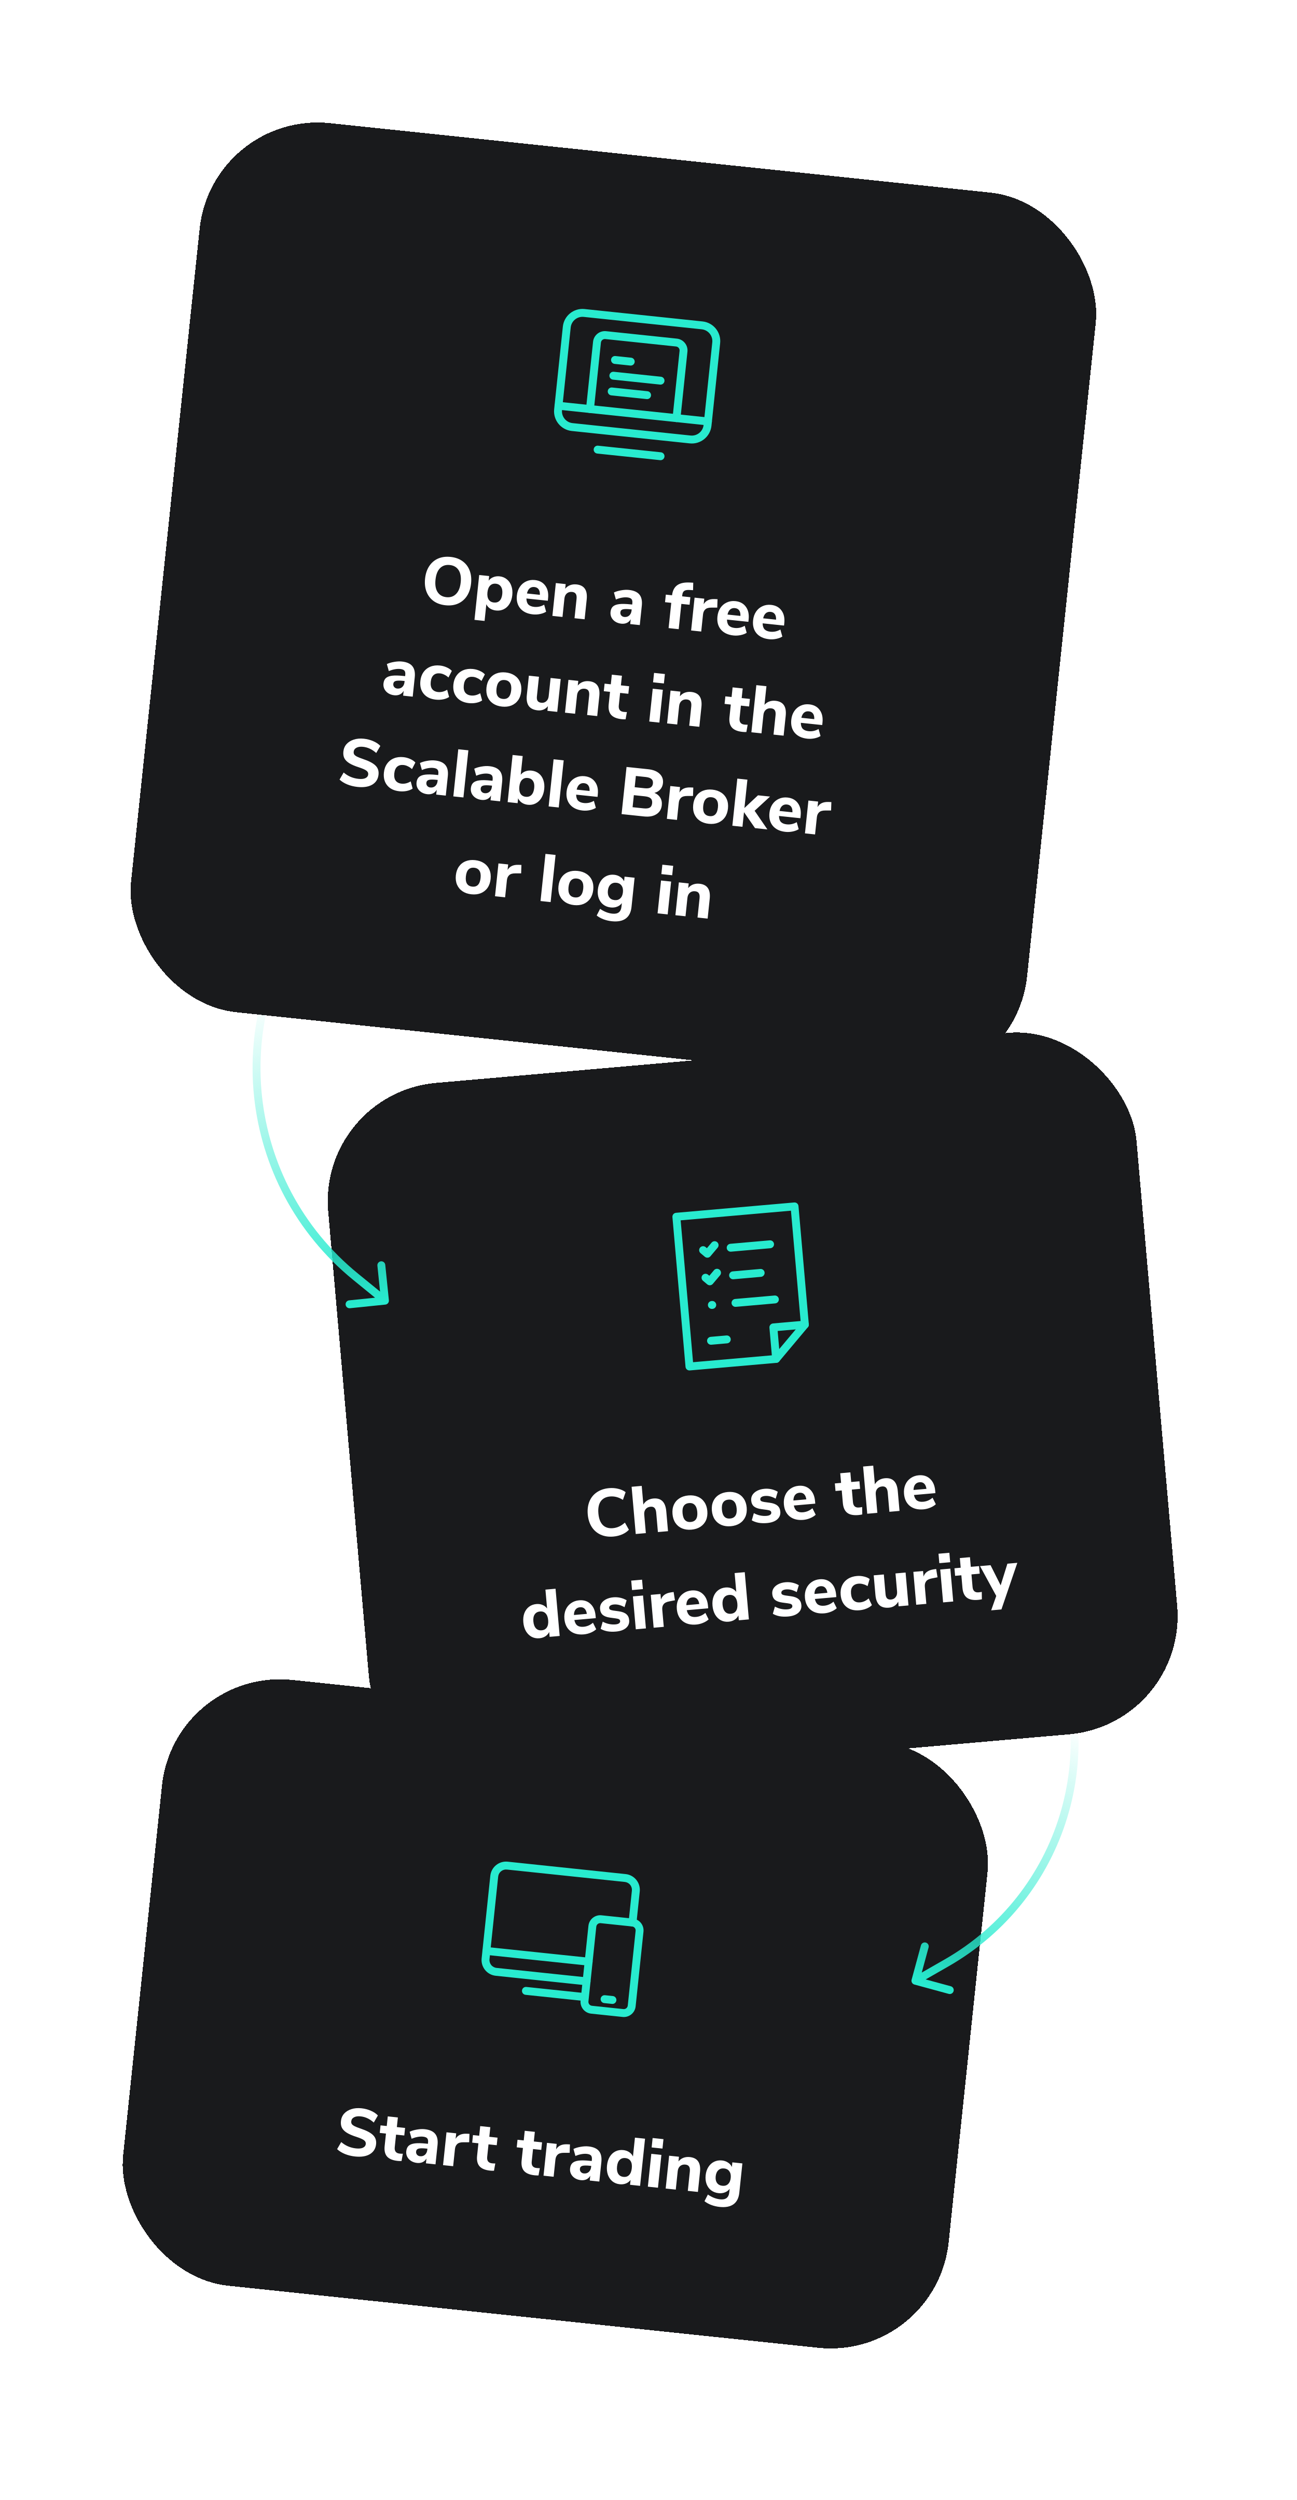 <svg width="328" height="632" viewBox="0 0 328 632" fill="none" xmlns="http://www.w3.org/2000/svg">
<g filter="url(#filter0_d_101_7472)">
<rect x="44.097" y="421.546" width="209.926" height="154" rx="30" transform="rotate(6 44.097 421.546)" fill="#191A1C" shape-rendering="crispEdges"/>
<g clip-path="url(#clip0_101_7472)">
<path fill-rule="evenodd" clip-rule="evenodd" d="M132.009 503.183C132.067 502.633 132.559 502.235 133.108 502.293L147.031 503.756C147.58 503.814 147.979 504.306 147.921 504.855C147.863 505.404 147.371 505.803 146.822 505.745L132.899 504.282C132.35 504.224 131.951 503.732 132.009 503.183Z" fill="#28EBCF"/>
<path fill-rule="evenodd" clip-rule="evenodd" d="M122.01 493.082C122.068 492.533 122.56 492.134 123.109 492.192L148.966 494.91C149.516 494.968 149.914 495.46 149.856 496.009C149.799 496.558 149.307 496.957 148.757 496.899L122.9 494.181C122.351 494.123 121.952 493.631 122.01 493.082Z" fill="#28EBCF"/>
<path fill-rule="evenodd" clip-rule="evenodd" d="M125.457 471.496C126.281 470.828 127.337 470.515 128.392 470.626L158.228 473.762C159.283 473.873 160.251 474.399 160.918 475.223C161.586 476.047 161.899 477.103 161.788 478.158L160.952 486.115C160.894 486.664 160.402 487.062 159.852 487.005C159.303 486.947 158.905 486.455 158.962 485.906L159.799 477.949C159.854 477.422 159.698 476.894 159.364 476.482C159.03 476.069 158.546 475.807 158.019 475.751L128.183 472.615C127.656 472.56 127.128 472.716 126.715 473.05C126.303 473.384 126.04 473.868 125.985 474.395L123.79 495.28C123.734 495.808 123.891 496.336 124.225 496.748C124.558 497.16 125.042 497.423 125.57 497.478L148.444 499.883C148.993 499.94 149.392 500.432 149.334 500.982C149.276 501.531 148.784 501.929 148.235 501.872L125.361 499.468C124.306 499.357 123.338 498.831 122.67 498.007C122.003 497.182 121.69 496.126 121.801 495.071L123.996 474.186C124.107 473.131 124.632 472.163 125.457 471.496Z" fill="#28EBCF"/>
<path fill-rule="evenodd" clip-rule="evenodd" d="M151.896 486.168C151.347 486.111 150.855 486.509 150.797 487.058L148.811 505.954C148.753 506.504 149.152 506.996 149.701 507.053L157.657 507.89C158.207 507.947 158.699 507.549 158.756 507L160.742 488.104C160.8 487.554 160.402 487.062 159.852 487.005L151.896 486.168ZM148.808 486.849C148.981 485.202 150.458 484.006 152.105 484.179L160.062 485.016C161.709 485.189 162.905 486.665 162.731 488.313L160.745 507.209C160.572 508.856 159.096 510.052 157.448 509.879L149.492 509.042C147.844 508.869 146.649 507.393 146.822 505.745L148.808 486.849Z" fill="#28EBCF"/>
<path fill-rule="evenodd" clip-rule="evenodd" d="M151.899 505.273C151.957 504.724 152.449 504.326 152.998 504.383L154.987 504.592C155.537 504.65 155.935 505.142 155.877 505.691C155.82 506.241 155.328 506.639 154.778 506.581L152.789 506.372C152.24 506.315 151.842 505.823 151.899 505.273Z" fill="#28EBCF"/>
</g>
<path d="M89.792 545.153C88.89 545.058 88.035 544.848 87.225 544.524C86.417 544.188 85.76 543.777 85.252 543.291L86.295 541.503C87.361 542.424 88.609 542.96 90.04 543.111C90.784 543.189 91.366 543.13 91.785 542.935C92.217 542.73 92.456 542.413 92.501 541.985C92.541 541.601 92.386 541.283 92.037 541.03C91.699 540.778 91.073 540.501 90.158 540.2C89.133 539.876 88.32 539.528 87.721 539.157C87.133 538.788 86.716 538.368 86.469 537.898C86.234 537.417 86.152 536.85 86.22 536.196C86.296 535.475 86.561 534.853 87.015 534.331C87.48 533.81 88.089 533.43 88.844 533.19C89.6 532.939 90.451 532.863 91.398 532.963C92.243 533.052 93.041 533.261 93.793 533.591C94.556 533.922 95.147 534.32 95.565 534.785L94.522 536.573C93.513 535.658 92.406 535.137 91.2 535.01C90.512 534.938 89.957 535.016 89.534 535.245C89.112 535.463 88.877 535.803 88.828 536.265C88.8 536.536 88.85 536.769 88.977 536.965C89.117 537.15 89.355 537.329 89.69 537.501C90.036 537.674 90.529 537.869 91.167 538.084C92.665 538.583 93.718 539.132 94.327 539.732C94.948 540.333 95.209 541.101 95.111 542.037C94.992 543.164 94.465 544.009 93.528 544.571C92.593 545.122 91.347 545.316 89.792 545.153ZM101.058 544.422C101.317 544.45 101.59 544.461 101.875 544.457L101.544 546.302C101.213 546.313 100.883 546.301 100.556 546.267C99.294 546.134 98.399 545.761 97.871 545.147C97.354 544.534 97.155 543.665 97.273 542.537L97.607 539.359L96.035 539.194L96.236 537.283L97.808 537.448L98.064 535.014L100.617 535.282L100.361 537.717L102.441 537.935L102.24 539.846L100.16 539.627L99.828 542.789C99.724 543.781 100.134 544.325 101.058 544.422ZM107.394 538.251C108.634 538.381 109.516 538.77 110.041 539.418C110.576 540.067 110.78 541.006 110.651 542.234L110.135 547.137L107.718 546.883L107.847 545.649C107.633 546.059 107.316 546.368 106.895 546.574C106.476 546.77 106.001 546.839 105.472 546.784C104.908 546.724 104.407 546.558 103.969 546.284C103.541 546.011 103.214 545.657 102.986 545.223C102.769 544.79 102.687 544.326 102.739 543.83C102.803 543.221 103.006 542.758 103.347 542.441C103.699 542.125 104.227 541.924 104.932 541.838C105.636 541.753 106.585 541.773 107.78 541.898L108.219 541.944L108.251 541.64C108.304 541.144 108.233 540.783 108.04 540.558C107.848 540.333 107.486 540.192 106.957 540.136C106.551 540.094 106.092 540.12 105.581 540.214C105.07 540.308 104.575 540.462 104.097 540.673L103.6 538.895C104.104 538.651 104.71 538.47 105.418 538.351C106.138 538.221 106.797 538.188 107.394 538.251ZM106.214 545.084C106.71 545.136 107.128 545.015 107.466 544.72C107.806 544.414 108.004 543.996 108.06 543.466L108.09 543.179L107.802 543.148C106.889 543.052 106.239 543.058 105.852 543.166C105.476 543.274 105.268 543.52 105.227 543.903C105.195 544.208 105.27 544.472 105.452 544.696C105.645 544.922 105.899 545.051 106.214 545.084ZM118.652 541.554L117.199 541.555C116.481 541.548 115.959 541.698 115.63 542.005C115.303 542.301 115.11 542.726 115.052 543.278L114.597 547.606L112.044 547.338L112.916 539.036L115.368 539.294L115.22 540.697C115.738 539.783 116.656 539.35 117.972 539.397L118.722 539.424L118.652 541.554ZM124.437 546.88C124.696 546.907 124.969 546.918 125.254 546.914L124.923 548.76C124.592 548.77 124.262 548.759 123.935 548.724C122.673 548.592 121.778 548.218 121.25 547.604C120.733 546.992 120.534 546.122 120.652 544.995L120.986 541.816L119.414 541.651L119.615 539.74L121.187 539.906L121.443 537.471L123.996 537.739L123.74 540.174L125.82 540.393L125.619 542.303L123.539 542.084L123.207 545.246C123.103 546.238 123.513 546.782 124.437 546.88ZM135.697 548.063C135.957 548.09 136.229 548.102 136.514 548.098L136.183 549.943C135.852 549.954 135.523 549.942 135.196 549.908C133.933 549.775 133.038 549.402 132.51 548.788C131.993 548.175 131.794 547.305 131.913 546.178L132.247 543L130.674 542.834L130.875 540.924L132.447 541.089L132.703 538.655L135.256 538.923L135 541.358L137.08 541.576L136.879 543.487L134.8 543.268L134.467 546.43C134.363 547.421 134.773 547.966 135.697 548.063ZM144.062 544.224L142.608 544.225C141.891 544.218 141.368 544.369 141.04 544.676C140.712 544.972 140.52 545.396 140.462 545.949L140.007 550.277L137.454 550.008L138.326 541.707L140.778 541.965L140.63 543.368C141.148 542.454 142.065 542.02 143.382 542.068L144.132 542.095L144.062 544.224ZM148.819 542.605C150.059 542.735 150.941 543.124 151.466 543.772C152.001 544.421 152.205 545.359 152.076 546.588L151.56 551.491L149.143 551.237L149.272 550.003C149.058 550.413 148.741 550.722 148.32 550.928C147.901 551.124 147.426 551.193 146.897 551.138C146.333 551.078 145.832 550.912 145.394 550.638C144.967 550.365 144.639 550.011 144.411 549.577C144.195 549.144 144.112 548.68 144.165 548.184C144.228 547.575 144.431 547.112 144.772 546.795C145.124 546.478 145.653 546.278 146.357 546.192C147.061 546.107 148.01 546.127 149.205 546.252L149.645 546.298L149.677 545.994C149.729 545.498 149.658 545.137 149.466 544.912C149.273 544.687 148.911 544.546 148.382 544.49C147.976 544.448 147.517 544.474 147.006 544.568C146.495 544.662 146 544.816 145.522 545.027L145.025 543.249C145.529 543.005 146.135 542.824 146.843 542.705C147.563 542.575 148.222 542.542 148.819 542.605ZM147.639 549.438C148.135 549.49 148.553 549.369 148.891 549.074C149.231 548.768 149.429 548.35 149.485 547.82L149.515 547.533L149.227 547.502C148.315 547.406 147.664 547.412 147.277 547.52C146.901 547.628 146.693 547.874 146.652 548.257C146.62 548.562 146.695 548.826 146.877 549.05C147.07 549.275 147.324 549.405 147.639 549.438ZM163.125 540.655L161.872 552.575L159.336 552.308L159.465 551.074C159.173 551.476 158.782 551.777 158.294 551.977C157.818 552.166 157.293 552.23 156.718 552.17C156.008 552.095 155.39 551.848 154.864 551.428C154.351 550.998 153.971 550.44 153.724 549.753C153.49 549.056 153.418 548.279 153.508 547.422C153.598 546.566 153.829 545.832 154.2 545.222C154.585 544.601 155.071 544.145 155.66 543.854C156.249 543.562 156.905 543.455 157.626 543.53C158.189 543.59 158.684 543.761 159.11 544.045C159.547 544.331 159.868 544.7 160.071 545.155L160.572 540.387L163.125 540.655ZM157.666 550.304C158.264 550.367 158.741 550.212 159.1 549.839C159.47 549.456 159.696 548.882 159.776 548.115C159.857 547.349 159.755 546.746 159.471 546.305C159.198 545.867 158.763 545.616 158.165 545.553C157.568 545.49 157.085 545.644 156.715 546.016C156.347 546.376 156.123 546.934 156.044 547.689C155.963 548.455 156.064 549.07 156.346 549.532C156.629 549.984 157.069 550.241 157.666 550.304ZM163.838 552.781L164.71 544.48L167.263 544.748L166.391 553.05L163.838 552.781ZM165.045 540.481L167.784 540.769L167.533 543.153L164.795 542.865L165.045 540.481ZM174.446 545.298C175.438 545.403 176.146 545.773 176.569 546.41C176.993 547.036 177.143 547.935 177.02 549.107L176.494 554.112L173.941 553.843L174.455 548.957C174.514 548.394 174.45 547.971 174.263 547.689C174.088 547.409 173.78 547.245 173.341 547.199C172.811 547.143 172.365 547.268 172.002 547.571C171.651 547.876 171.446 548.311 171.387 548.874L170.898 553.524L168.345 553.255L169.218 544.954L171.703 545.215L171.579 546.399C171.919 545.979 172.333 545.674 172.82 545.486C173.318 545.299 173.86 545.237 174.446 545.298ZM187.743 546.901L186.965 554.306C186.824 555.647 186.334 556.622 185.495 557.229C184.656 557.836 183.488 558.06 181.988 557.903C181.245 557.825 180.538 557.659 179.87 557.407C179.212 557.155 178.642 556.839 178.158 556.457L179.019 554.77C180.028 555.469 181.062 555.874 182.122 555.985C183.519 556.132 184.287 555.546 184.426 554.227L184.522 553.314C184.24 553.718 183.85 554.019 183.35 554.217C182.851 554.415 182.308 554.483 181.722 554.422C181 554.346 180.376 554.109 179.848 553.712C179.331 553.316 178.947 552.791 178.697 552.138C178.448 551.474 178.366 550.73 178.453 549.907C178.539 549.085 178.773 548.38 179.154 547.793C179.536 547.195 180.02 546.756 180.608 546.476C181.209 546.186 181.869 546.079 182.591 546.154C183.166 546.215 183.671 546.393 184.107 546.69C184.556 546.976 184.881 547.347 185.084 547.801L185.207 546.634L187.743 546.901ZM182.67 552.556C183.267 552.618 183.75 552.475 184.117 552.127C184.495 551.779 184.721 551.261 184.793 550.574C184.865 549.886 184.752 549.333 184.454 548.914C184.169 548.485 183.728 548.24 183.13 548.177C182.533 548.114 182.044 548.262 181.665 548.621C181.286 548.969 181.061 549.486 180.989 550.174C180.918 550.85 181.031 551.403 181.327 551.833C181.625 552.252 182.073 552.493 182.67 552.556Z" fill="white"/>
</g>
<path d="M239.352 496.23L239.849 497.098L239.352 496.23ZM231.243 501.686C230.71 501.541 230.395 500.992 230.54 500.459L232.902 491.774C233.047 491.242 233.597 490.927 234.13 491.072C234.663 491.217 234.977 491.766 234.832 492.299L232.733 500.019L240.452 502.118C240.985 502.263 241.3 502.813 241.155 503.346C241.01 503.879 240.46 504.193 239.927 504.048L231.243 501.686ZM239.849 497.098L232.002 501.589L231.008 499.854L238.855 495.362L239.849 497.098ZM266.082 411.56C281.264 442.529 269.782 479.965 239.849 497.098L238.855 495.362C267.873 478.754 279.003 442.462 264.286 412.44L266.082 411.56Z" fill="url(#paint0_linear_101_7472)"/>
<g filter="url(#filter1_d_101_7472)">
<rect x="80.386" y="276.372" width="205.191" height="178" rx="30" transform="rotate(-5 80.386 276.372)" fill="#191A1C" shape-rendering="crispEdges"/>
<g clip-path="url(#clip1_101_7472)">
<path fill-rule="evenodd" clip-rule="evenodd" d="M170.051 307.676C170.003 307.126 170.409 306.641 170.96 306.593L200.846 303.978C201.396 303.93 201.881 304.337 201.929 304.887L204.544 334.773C204.567 335.037 204.484 335.3 204.313 335.503L197.041 344.17C196.871 344.373 196.626 344.5 196.362 344.523L174.446 346.441C173.896 346.489 173.411 346.082 173.363 345.532L170.051 307.676ZM172.13 308.498L175.268 344.361L195.775 342.567L202.515 334.535L200.024 306.058L172.13 308.498Z" fill="#28EBCF"/>
<path fill-rule="evenodd" clip-rule="evenodd" d="M194.582 335.645C194.533 335.094 194.94 334.609 195.491 334.561L203.46 333.864C204.01 333.816 204.495 334.223 204.544 334.773C204.592 335.323 204.185 335.808 203.635 335.856L196.661 336.467L197.271 343.44C197.319 343.99 196.912 344.475 196.362 344.523C195.812 344.571 195.327 344.164 195.279 343.614L194.582 335.645Z" fill="#28EBCF"/>
<path fill-rule="evenodd" clip-rule="evenodd" d="M181.365 314.009C181.787 314.365 181.84 314.996 181.484 315.418L179.656 317.585C179.301 318.007 178.671 318.061 178.249 317.707L177.166 316.798C176.743 316.443 176.687 315.812 177.042 315.389C177.397 314.966 178.028 314.911 178.451 315.266L178.77 315.534L179.955 314.128C180.311 313.706 180.942 313.653 181.365 314.009Z" fill="#28EBCF"/>
<path fill-rule="evenodd" clip-rule="evenodd" d="M183.786 315.509C183.737 314.959 184.144 314.474 184.695 314.426L194.657 313.554C195.207 313.506 195.692 313.913 195.74 314.463C195.788 315.013 195.381 315.498 194.831 315.546L184.869 316.418C184.319 316.466 183.834 316.059 183.786 315.509Z" fill="#28EBCF"/>
<path fill-rule="evenodd" clip-rule="evenodd" d="M185.006 329.456C184.958 328.905 185.365 328.42 185.915 328.372L195.877 327.501C196.427 327.453 196.912 327.86 196.96 328.41C197.008 328.96 196.601 329.445 196.051 329.493L186.089 330.365C185.539 330.413 185.054 330.006 185.006 329.456Z" fill="#28EBCF"/>
<path fill-rule="evenodd" clip-rule="evenodd" d="M178.817 339.031C178.769 338.481 179.176 337.996 179.726 337.948L183.711 337.599C184.261 337.551 184.746 337.958 184.794 338.508C184.842 339.059 184.435 339.544 183.885 339.592L179.9 339.94C179.35 339.989 178.865 339.582 178.817 339.031Z" fill="#28EBCF"/>
<path fill-rule="evenodd" clip-rule="evenodd" d="M179.029 329.979C178.98 329.428 179.387 328.943 179.938 328.895L180.037 328.887C180.587 328.838 181.072 329.245 181.121 329.796C181.169 330.346 180.762 330.831 180.212 330.879L180.112 330.888C179.562 330.936 179.077 330.529 179.029 329.979Z" fill="#28EBCF"/>
<path fill-rule="evenodd" clip-rule="evenodd" d="M181.975 320.982C182.397 321.338 182.45 321.969 182.094 322.391L180.266 324.559C179.911 324.98 179.281 325.035 178.859 324.68L177.776 323.771C177.353 323.416 177.297 322.785 177.652 322.362C178.007 321.939 178.638 321.884 179.061 322.239L179.381 322.507L180.565 321.102C180.922 320.68 181.552 320.626 181.975 320.982Z" fill="#28EBCF"/>
<path fill-rule="evenodd" clip-rule="evenodd" d="M184.396 322.482C184.348 321.932 184.755 321.447 185.305 321.399L192.278 320.789C192.828 320.741 193.313 321.148 193.361 321.698C193.41 322.248 193.003 322.733 192.452 322.781L185.479 323.391C184.929 323.439 184.444 323.032 184.396 322.482Z" fill="#28EBCF"/>
</g>
<path d="M155.117 388.438C153.909 388.544 152.831 388.382 151.883 387.953C150.947 387.523 150.195 386.866 149.629 385.983C149.074 385.099 148.743 384.047 148.636 382.828C148.529 381.608 148.673 380.515 149.066 379.548C149.47 378.579 150.097 377.808 150.945 377.233C151.804 376.646 152.837 376.3 154.046 376.194C154.836 376.125 155.603 376.183 156.347 376.368C157.091 376.542 157.713 376.823 158.213 377.212L157.531 379.165C156.977 378.816 156.432 378.573 155.897 378.438C155.373 378.302 154.835 378.258 154.282 378.306C153.22 378.399 152.431 378.81 151.915 379.537C151.41 380.264 151.214 381.282 151.329 382.592C151.443 383.902 151.813 384.876 152.438 385.515C153.073 386.143 153.921 386.41 154.982 386.317C155.536 386.268 156.058 386.132 156.551 385.907C157.054 385.68 157.548 385.347 158.033 384.907L159.044 386.712C158.619 387.182 158.056 387.572 157.355 387.884C156.653 388.184 155.907 388.369 155.117 388.438ZM165.243 378.815C166.237 378.728 167.002 378.957 167.539 379.501C168.074 380.035 168.394 380.889 168.497 382.063L168.935 387.076L166.378 387.299L165.95 382.405C165.9 381.841 165.757 381.438 165.52 381.197C165.294 380.955 164.961 380.853 164.52 380.892C163.99 380.938 163.575 381.145 163.278 381.512C162.991 381.879 162.873 382.344 162.922 382.909L163.329 387.566L160.772 387.79L159.728 375.85L162.285 375.627L162.698 380.352C162.954 379.897 163.299 379.543 163.732 379.288C164.175 379.022 164.679 378.864 165.243 378.815ZM174.853 386.694C173.972 386.771 173.183 386.664 172.487 386.372C171.789 386.069 171.231 385.612 170.814 385C170.395 384.377 170.147 383.625 170.07 382.744C169.993 381.864 170.107 381.086 170.412 380.41C170.716 379.724 171.186 379.177 171.821 378.768C172.457 378.36 173.215 378.117 174.096 378.04C174.976 377.963 175.765 378.071 176.462 378.362C177.158 378.654 177.716 379.112 178.135 379.735C178.552 380.347 178.8 381.093 178.877 381.974C178.954 382.854 178.84 383.638 178.536 384.324C178.231 384.999 177.761 385.547 177.127 385.966C176.491 386.375 175.733 386.617 174.853 386.694ZM174.682 384.747C175.924 384.638 176.476 383.788 176.336 382.196C176.266 381.394 176.05 380.81 175.688 380.444C175.337 380.076 174.863 379.919 174.265 379.971C173.023 380.08 172.471 380.93 172.611 382.522C172.75 384.114 173.44 384.855 174.682 384.747ZM184.809 385.823C183.928 385.9 183.14 385.793 182.443 385.501C181.745 385.198 181.187 384.741 180.77 384.129C180.351 383.506 180.103 382.754 180.026 381.873C179.949 380.992 180.063 380.215 180.368 379.539C180.672 378.853 181.142 378.306 181.778 377.897C182.413 377.489 183.171 377.246 184.052 377.169C184.932 377.092 185.721 377.2 186.418 377.491C187.115 377.783 187.672 378.241 188.091 378.864C188.508 379.476 188.756 380.222 188.833 381.103C188.91 381.983 188.796 382.767 188.492 383.453C188.187 384.128 187.718 384.676 187.083 385.095C186.448 385.504 185.689 385.746 184.809 385.823ZM184.638 383.876C185.88 383.767 186.432 382.917 186.292 381.325C186.222 380.523 186.006 379.939 185.644 379.573C185.294 379.205 184.819 379.048 184.221 379.1C182.979 379.209 182.427 380.059 182.567 381.651C182.706 383.243 183.397 383.984 184.638 383.876ZM193.969 385.022C193.201 385.089 192.488 385.066 191.83 384.953C191.182 384.828 190.612 384.622 190.12 384.335L190.644 382.514C191.122 382.78 191.64 382.973 192.196 383.095C192.753 383.217 193.308 383.254 193.861 383.205C194.256 383.171 194.556 383.082 194.759 382.939C194.973 382.784 195.071 382.593 195.051 382.368C195.033 382.164 194.94 382.013 194.772 381.914C194.616 381.814 194.324 381.737 193.899 381.683L192.517 381.497C191.7 381.387 191.083 381.162 190.666 380.823C190.26 380.472 190.029 379.968 189.971 379.314C189.926 378.794 190.033 378.324 190.292 377.903C190.562 377.482 190.958 377.134 191.48 376.861C192.014 376.587 192.63 376.419 193.33 376.358C193.929 376.305 194.518 376.345 195.098 376.476C195.679 376.607 196.209 376.817 196.689 377.105L196.16 378.858C195.226 378.325 194.33 378.096 193.472 378.171C193.077 378.206 192.772 378.301 192.558 378.456C192.344 378.611 192.248 378.813 192.27 379.061C192.286 379.242 192.366 379.377 192.51 379.467C192.655 379.557 192.9 379.632 193.247 379.693L194.681 379.891C195.544 380.009 196.185 380.249 196.604 380.611C197.032 380.96 197.276 381.468 197.334 382.134C197.404 382.935 197.138 383.596 196.535 384.115C195.942 384.622 195.087 384.924 193.969 385.022ZM206.173 380.115L200.754 380.589C200.891 381.248 201.148 381.715 201.525 381.989C201.912 382.251 202.432 382.353 203.087 382.296C203.516 382.258 203.934 382.154 204.34 381.981C204.756 381.797 205.128 381.56 205.455 381.27L206.282 382.921C205.903 383.272 205.428 383.564 204.857 383.796C204.297 384.027 203.723 384.169 203.136 384.22C201.736 384.342 200.596 384.055 199.716 383.359C198.846 382.65 198.353 381.629 198.237 380.297C198.163 379.45 198.272 378.684 198.565 377.999C198.857 377.313 199.298 376.763 199.888 376.347C200.476 375.92 201.165 375.672 201.956 375.603C203.119 375.501 204.072 375.799 204.815 376.496C205.57 377.192 206.004 378.19 206.118 379.488L206.173 380.115ZM202.177 377.358C201.692 377.401 201.316 377.593 201.05 377.935C200.795 378.264 200.659 378.726 200.642 379.319L203.911 379.033C203.825 378.437 203.633 377.999 203.335 377.718C203.049 377.436 202.663 377.316 202.177 377.358ZM217.223 381.093C217.482 381.071 217.752 381.03 218.031 380.971L218.059 382.846C217.735 382.92 217.41 382.971 217.082 383C215.818 383.11 214.868 382.915 214.232 382.413C213.608 381.91 213.247 381.094 213.148 379.965L212.869 376.781L211.294 376.919L211.127 375.005L212.702 374.868L212.489 372.429L215.046 372.205L215.259 374.644L217.342 374.462L217.51 376.375L215.427 376.558L215.704 379.724C215.791 380.718 216.297 381.174 217.223 381.093ZM223.789 373.693C224.782 373.606 225.548 373.835 226.085 374.379C226.62 374.913 226.94 375.766 227.042 376.941L227.481 381.953L224.924 382.177L224.496 377.283C224.446 376.718 224.303 376.316 224.066 376.075C223.84 375.833 223.507 375.731 223.066 375.77C222.536 375.816 222.121 376.023 221.824 376.39C221.537 376.757 221.419 377.222 221.468 377.787L221.875 382.444L219.318 382.668L218.274 370.728L220.831 370.505L221.244 375.229C221.5 374.775 221.845 374.42 222.277 374.166C222.721 373.9 223.224 373.742 223.789 373.693ZM236.554 377.457L231.135 377.931C231.272 378.59 231.529 379.057 231.906 379.331C232.293 379.593 232.813 379.695 233.468 379.638C233.897 379.6 234.315 379.496 234.721 379.324C235.137 379.139 235.509 378.902 235.836 378.612L236.663 380.263C236.284 380.614 235.809 380.906 235.238 381.138C234.678 381.369 234.104 381.511 233.517 381.562C232.117 381.684 230.977 381.397 230.097 380.701C229.227 379.992 228.734 378.971 228.618 377.639C228.544 376.792 228.653 376.026 228.946 375.341C229.238 374.655 229.679 374.105 230.269 373.689C230.857 373.262 231.546 373.014 232.337 372.945C233.5 372.843 234.453 373.141 235.196 373.838C235.951 374.534 236.386 375.532 236.499 376.83L236.554 377.457ZM232.558 374.7C232.073 374.743 231.697 374.935 231.431 375.277C231.176 375.606 231.04 376.068 231.023 376.661L234.292 376.375C234.206 375.779 234.014 375.341 233.716 375.06C233.43 374.778 233.044 374.658 232.558 374.7ZM140.492 401.625L141.537 413.564L138.996 413.787L138.888 412.55C138.677 413.001 138.351 413.371 137.91 413.66C137.479 413.936 136.976 414.1 136.4 414.15C135.689 414.212 135.035 414.088 134.439 413.776C133.853 413.452 133.374 412.976 133 412.349C132.637 411.709 132.418 410.96 132.343 410.102C132.268 409.244 132.355 408.48 132.603 407.81C132.862 407.128 133.253 406.587 133.775 406.189C134.298 405.79 134.92 405.56 135.643 405.496C136.207 405.447 136.726 405.521 137.198 405.719C137.682 405.915 138.067 406.217 138.353 406.624L137.935 401.849L140.492 401.625ZM136.975 412.137C137.573 412.085 138.013 411.842 138.293 411.408C138.584 410.961 138.696 410.354 138.629 409.587C138.562 408.819 138.347 408.246 137.984 407.868C137.632 407.49 137.157 407.326 136.558 407.379C135.96 407.431 135.515 407.675 135.223 408.11C134.93 408.534 134.817 409.124 134.883 409.88C134.95 410.648 135.166 411.232 135.531 411.632C135.895 412.021 136.376 412.19 136.975 412.137ZM150.67 409.062L145.25 409.536C145.388 410.196 145.645 410.662 146.021 410.936C146.408 411.198 146.929 411.301 147.584 411.243C148.013 411.206 148.431 411.101 148.836 410.929C149.253 410.745 149.624 410.507 149.952 410.217L150.779 411.868C150.4 412.22 149.925 412.512 149.354 412.744C148.794 412.975 148.22 413.116 147.633 413.167C146.233 413.29 145.093 413.003 144.213 412.306C143.343 411.597 142.85 410.577 142.733 409.245C142.659 408.398 142.769 407.632 143.061 406.946C143.354 406.261 143.795 405.71 144.384 405.295C144.973 404.868 145.662 404.62 146.452 404.551C147.615 404.449 148.569 404.747 149.312 405.444C150.067 406.14 150.501 407.137 150.615 408.436L150.67 409.062ZM146.674 406.306C146.189 406.348 145.813 406.541 145.547 406.882C145.292 407.212 145.156 407.673 145.139 408.266L148.408 407.98C148.322 407.385 148.13 406.947 147.832 406.665C147.546 406.383 147.16 406.263 146.674 406.306ZM155.748 412.457C154.981 412.525 154.268 412.502 153.609 412.389C152.961 412.263 152.391 412.057 151.9 411.77L152.423 409.95C152.901 410.215 153.419 410.409 153.976 410.531C154.532 410.653 155.087 410.689 155.641 410.641C156.036 410.606 156.335 410.518 156.539 410.375C156.753 410.219 156.85 410.029 156.83 409.803C156.812 409.6 156.72 409.449 156.552 409.35C156.395 409.25 156.104 409.173 155.678 409.119L154.297 408.933C153.479 408.822 152.862 408.597 152.446 408.258C152.04 407.907 151.808 407.404 151.751 406.749C151.705 406.23 151.812 405.76 152.071 405.339C152.341 404.917 152.737 404.57 153.26 404.296C153.793 404.022 154.41 403.854 155.11 403.793C155.708 403.741 156.298 403.78 156.878 403.912C157.458 404.043 157.988 404.252 158.469 404.54L157.939 406.293C157.005 405.76 156.109 405.532 155.251 405.607C154.856 405.641 154.552 405.736 154.338 405.891C154.124 406.047 154.028 406.248 154.049 406.497C154.065 406.678 154.145 406.813 154.29 406.902C154.434 406.992 154.68 407.067 155.026 407.128L156.46 407.327C157.324 407.445 157.965 407.684 158.383 408.046C158.812 408.395 159.055 408.903 159.113 409.569C159.184 410.371 158.917 411.031 158.314 411.55C157.721 412.057 156.866 412.36 155.748 412.457ZM160.788 411.88L160.061 403.565L162.618 403.341L163.346 411.656L160.788 411.88ZM159.627 399.575L162.37 399.335L162.579 401.723L159.836 401.963L159.627 399.575ZM170.686 404.546L169.26 404.825C168.555 404.955 168.07 405.202 167.806 405.566C167.541 405.919 167.433 406.373 167.481 406.926L167.861 411.261L165.303 411.485L164.576 403.17L167.032 402.955L167.155 404.361C167.488 403.364 168.306 402.764 169.608 402.559L170.349 402.443L170.686 404.546ZM179.099 406.575L173.68 407.049C173.817 407.708 174.074 408.175 174.451 408.449C174.838 408.711 175.359 408.813 176.014 408.756C176.443 408.719 176.86 408.614 177.266 408.442C177.682 408.258 178.054 408.02 178.381 407.73L179.208 409.381C178.829 409.733 178.354 410.025 177.783 410.257C177.223 410.488 176.65 410.629 176.062 410.68C174.662 410.803 173.522 410.516 172.642 409.819C171.773 409.11 171.279 408.09 171.163 406.757C171.089 405.911 171.198 405.144 171.491 404.459C171.784 403.774 172.225 403.223 172.814 402.807C173.402 402.38 174.092 402.132 174.882 402.063C176.045 401.962 176.998 402.259 177.742 402.956C178.497 403.653 178.931 404.65 179.044 405.948L179.099 406.575ZM175.104 403.819C174.618 403.861 174.243 404.053 173.977 404.395C173.721 404.725 173.585 405.186 173.569 405.779L176.837 405.493C176.751 404.898 176.559 404.459 176.262 404.178C175.975 403.896 175.589 403.776 175.104 403.819ZM188.338 397.439L189.382 409.378L186.842 409.601L186.734 408.364C186.523 408.815 186.197 409.185 185.756 409.474C185.325 409.75 184.821 409.914 184.246 409.964C183.534 410.027 182.881 409.902 182.285 409.59C181.699 409.266 181.219 408.79 180.846 408.163C180.483 407.523 180.263 406.775 180.188 405.916C180.113 405.058 180.2 404.294 180.449 403.624C180.707 402.942 181.098 402.401 181.621 402.003C182.143 401.604 182.766 401.374 183.489 401.31C184.053 401.261 184.571 401.335 185.044 401.533C185.527 401.729 185.912 402.031 186.198 402.438L185.78 397.663L188.338 397.439ZM184.82 407.952C185.419 407.899 185.858 407.656 186.139 407.222C186.43 406.775 186.542 406.168 186.474 405.401C186.407 404.633 186.192 404.06 185.829 403.682C185.477 403.304 185.002 403.14 184.404 403.193C183.806 403.245 183.361 403.489 183.069 403.924C182.776 404.348 182.663 404.938 182.729 405.694C182.796 406.462 183.012 407.046 183.377 407.446C183.741 407.836 184.222 408.004 184.82 407.952ZM199.294 408.648C198.526 408.715 197.813 408.692 197.155 408.579C196.507 408.454 195.937 408.247 195.445 407.961L195.969 406.14C196.447 406.405 196.965 406.599 197.521 406.721C198.078 406.843 198.633 406.88 199.186 406.831C199.581 406.797 199.881 406.708 200.084 406.565C200.298 406.41 200.396 406.219 200.376 405.993C200.358 405.79 200.265 405.639 200.097 405.54C199.941 405.44 199.649 405.363 199.224 405.309L197.842 405.123C197.025 405.012 196.408 404.788 195.991 404.449C195.585 404.097 195.354 403.594 195.296 402.939C195.251 402.42 195.358 401.95 195.617 401.529C195.887 401.107 196.283 400.76 196.805 400.487C197.339 400.212 197.955 400.045 198.655 399.983C199.254 399.931 199.843 399.971 200.423 400.102C201.004 400.233 201.534 400.443 202.014 400.731L201.485 402.483C200.551 401.951 199.655 401.722 198.797 401.797C198.402 401.832 198.097 401.926 197.883 402.082C197.669 402.237 197.573 402.439 197.595 402.687C197.611 402.868 197.691 403.003 197.835 403.093C197.98 403.182 198.225 403.258 198.572 403.318L200.006 403.517C200.869 403.635 201.51 403.875 201.929 404.236C202.357 404.586 202.601 405.093 202.659 405.759C202.729 406.561 202.463 407.221 201.86 407.741C201.267 408.248 200.412 408.55 199.294 408.648ZM211.498 403.74L206.079 404.215C206.216 404.874 206.473 405.34 206.85 405.615C207.237 405.877 207.757 405.979 208.412 405.922C208.841 405.884 209.259 405.779 209.665 405.607C210.081 405.423 210.453 405.186 210.78 404.895L211.607 406.547C211.228 406.898 210.753 407.19 210.182 407.422C209.622 407.653 209.048 407.794 208.461 407.846C207.061 407.968 205.921 407.681 205.041 406.985C204.171 406.276 203.678 405.255 203.562 403.923C203.488 403.076 203.597 402.31 203.89 401.624C204.182 400.939 204.623 400.388 205.213 399.973C205.801 399.546 206.49 399.298 207.281 399.229C208.444 399.127 209.397 399.425 210.14 400.122C210.895 400.818 211.329 401.815 211.443 403.114L211.498 403.74ZM207.502 400.984C207.017 401.027 206.641 401.219 206.375 401.561C206.12 401.89 205.984 402.351 205.967 402.944L209.236 402.658C209.15 402.063 208.958 401.625 208.66 401.344C208.374 401.061 207.988 400.942 207.502 400.984ZM217.339 407.069C215.984 407.188 214.883 406.897 214.037 406.197C213.191 405.498 212.71 404.488 212.595 403.167C212.518 402.297 212.638 401.519 212.953 400.831C213.268 400.133 213.748 399.573 214.394 399.153C215.039 398.732 215.808 398.483 216.7 398.405C217.31 398.351 217.905 398.396 218.487 398.539C219.067 398.67 219.546 398.878 219.924 399.164L219.399 400.967C219.049 400.736 218.67 400.57 218.263 400.469C217.866 400.356 217.482 400.316 217.109 400.348C216.443 400.407 215.941 400.65 215.603 401.078C215.276 401.504 215.147 402.107 215.215 402.886C215.283 403.665 215.516 404.242 215.913 404.617C216.32 404.98 216.856 405.132 217.522 405.073C217.895 405.041 218.267 404.94 218.639 404.771C219.022 404.59 219.365 404.355 219.67 404.066L220.501 405.768C220.156 406.117 219.704 406.407 219.144 406.638C218.584 406.869 217.982 407.013 217.339 407.069ZM229.015 397.532L229.743 405.847L227.253 406.065L227.15 404.88C226.927 405.331 226.612 405.689 226.202 405.952C225.804 406.215 225.34 406.369 224.81 406.415C223.76 406.507 222.95 406.288 222.38 405.758C221.821 405.215 221.489 404.357 221.387 403.182L220.954 398.237L223.511 398.014L223.948 403.009C223.992 403.506 224.126 403.864 224.35 404.084C224.585 404.302 224.917 404.392 225.346 404.355C225.843 404.311 226.229 404.107 226.504 403.742C226.79 403.375 226.909 402.915 226.861 402.362L226.458 397.756L229.015 397.532ZM237.088 398.737L235.662 399.015C234.956 399.145 234.472 399.393 234.208 399.757C233.943 400.11 233.835 400.563 233.883 401.116L234.262 405.452L231.705 405.676L230.978 397.36L233.433 397.146L233.556 398.551C233.89 397.555 234.708 396.954 236.009 396.749L236.75 396.633L237.088 398.737ZM238.502 405.081L237.775 396.766L240.332 396.542L241.06 404.857L238.502 405.081ZM237.34 392.776L240.084 392.536L240.293 394.924L237.549 395.164L237.34 392.776ZM247.471 402.539C247.731 402.516 248 402.475 248.28 402.417L248.307 404.291C247.984 404.365 247.658 404.416 247.331 404.445C246.066 404.556 245.116 404.36 244.481 403.858C243.857 403.355 243.495 402.539 243.396 401.41L243.118 398.227L241.543 398.364L241.375 396.451L242.95 396.313L242.737 393.874L245.294 393.65L245.508 396.089L247.591 395.907L247.758 397.821L245.675 398.003L245.952 401.17C246.039 402.163 246.545 402.62 247.471 402.539ZM254.764 395.296L257.27 395.077L253.25 406.862L250.659 407.089L251.944 403.444L247.837 395.902L250.496 395.67L253.058 400.77L254.764 395.296Z" fill="white"/>
</g>
<path d="M89.957 322.781L90.588 322.005L89.957 322.781ZM97.453 329.798C98.003 329.742 98.403 329.251 98.346 328.702L97.431 319.748C97.374 319.199 96.883 318.799 96.334 318.855C95.785 318.912 95.385 319.403 95.441 319.952L96.255 327.91L88.296 328.724C87.747 328.781 87.347 329.272 87.403 329.821C87.46 330.37 87.951 330.77 88.5 330.714L97.453 329.798ZM89.325 323.556L96.72 329.579L97.983 328.028L90.588 322.005L89.325 323.556ZM79.023 226.857C55.331 256.453 59.929 299.616 89.325 323.556L90.588 322.005C62.044 298.758 57.578 256.846 80.584 228.106L79.023 226.857Z" fill="url(#paint1_linear_101_7472)"/>
<g filter="url(#filter2_d_101_7472)">
<rect x="53.623" y="28" width="227.865" height="226" rx="30" transform="rotate(6 53.623 28)" fill="#191A1C" shape-rendering="crispEdges"/>
<g clip-path="url(#clip2_101_7472)">
<path fill-rule="evenodd" clip-rule="evenodd" d="M150.141 113.558C150.199 113.008 150.691 112.61 151.24 112.668L167.153 114.34C167.702 114.398 168.101 114.89 168.043 115.439C167.985 115.989 167.493 116.387 166.944 116.329L151.031 114.657C150.482 114.599 150.084 114.107 150.141 113.558Z" fill="#28EBCF"/>
<path fill-rule="evenodd" clip-rule="evenodd" d="M140.247 102.463C140.305 101.913 140.797 101.515 141.346 101.573L179.138 105.545C179.687 105.602 180.086 106.094 180.028 106.644C179.97 107.193 179.478 107.591 178.929 107.534L141.137 103.562C140.588 103.504 140.189 103.012 140.247 102.463Z" fill="#28EBCF"/>
<path fill-rule="evenodd" clip-rule="evenodd" d="M147.624 80.111C145.976 79.938 144.5 81.133 144.327 82.781L142.131 103.666C141.958 105.314 143.154 106.79 144.801 106.963L174.637 110.099C176.285 110.272 177.761 109.077 177.934 107.429L180.129 86.544C180.303 84.897 179.107 83.42 177.459 83.247L147.624 80.111ZM142.338 82.572C142.626 79.826 145.087 77.834 147.833 78.122L177.668 81.258C180.415 81.547 182.407 84.007 182.118 86.753L179.923 107.638C179.635 110.385 177.174 112.377 174.428 112.088L144.592 108.952C141.846 108.664 139.854 106.203 140.142 103.457L142.338 82.572Z" fill="#28EBCF"/>
<path fill-rule="evenodd" clip-rule="evenodd" d="M153.068 85.711C152.804 85.683 152.541 85.761 152.334 85.928C152.128 86.095 151.997 86.337 151.969 86.601L150.192 103.508C150.134 104.057 149.642 104.456 149.093 104.398C148.544 104.34 148.145 103.848 148.203 103.299L149.98 86.392C150.063 85.601 150.457 84.875 151.076 84.374C151.694 83.874 152.486 83.639 153.277 83.722L171.179 85.603C171.97 85.687 172.696 86.081 173.196 86.699C173.697 87.317 173.932 88.109 173.849 88.901L172.072 105.808C172.014 106.357 171.522 106.755 170.973 106.698C170.423 106.64 170.025 106.148 170.083 105.599L171.86 88.692C171.887 88.428 171.809 88.164 171.642 87.958C171.475 87.752 171.233 87.62 170.97 87.593L153.068 85.711Z" fill="#28EBCF"/>
<path fill-rule="evenodd" clip-rule="evenodd" d="M154.535 90.893C154.592 90.344 155.084 89.945 155.634 90.003L159.612 90.421C160.161 90.479 160.559 90.971 160.502 91.52C160.444 92.069 159.952 92.468 159.403 92.41L155.425 91.992C154.875 91.934 154.477 91.442 154.535 90.893Z" fill="#28EBCF"/>
<path fill-rule="evenodd" clip-rule="evenodd" d="M154.117 94.871C154.174 94.322 154.666 93.923 155.216 93.981L167.15 95.235C167.699 95.293 168.098 95.785 168.04 96.334C167.982 96.883 167.49 97.282 166.941 97.224L155.007 95.97C154.457 95.912 154.059 95.42 154.117 94.871Z" fill="#28EBCF"/>
<path fill-rule="evenodd" clip-rule="evenodd" d="M153.698 98.849C153.756 98.3 154.248 97.901 154.797 97.959L163.748 98.9C164.297 98.957 164.696 99.45 164.638 99.999C164.58 100.548 164.088 100.947 163.539 100.889L154.588 99.948C154.039 99.89 153.641 99.398 153.698 98.849Z" fill="#28EBCF"/>
</g>
<path d="M112.668 153.01C111.485 152.885 110.48 152.529 109.653 151.941C108.838 151.342 108.242 150.562 107.865 149.599C107.488 148.625 107.365 147.518 107.496 146.278C107.626 145.038 107.976 143.987 108.545 143.124C109.116 142.249 109.861 141.61 110.781 141.205C111.712 140.801 112.77 140.662 113.953 140.786C115.137 140.911 116.136 141.266 116.952 141.853C117.779 142.442 118.381 143.223 118.757 144.197C119.134 145.16 119.258 146.261 119.128 147.501C118.997 148.741 118.647 149.798 118.076 150.672C117.507 151.535 116.756 152.175 115.824 152.589C114.904 152.994 113.852 153.134 112.668 153.01ZM112.884 150.964C113.875 151.068 114.69 150.801 115.327 150.161C115.975 149.523 116.369 148.544 116.507 147.225C116.646 145.907 116.469 144.874 115.978 144.127C115.488 143.369 114.741 142.937 113.738 142.832C112.735 142.726 111.915 142.994 111.278 143.633C110.653 144.263 110.272 145.237 110.133 146.555C109.995 147.874 110.17 148.913 110.661 149.671C111.151 150.429 111.892 150.86 112.884 150.964ZM126.345 145.695C127.055 145.77 127.667 146.022 128.18 146.452C128.705 146.872 129.085 147.431 129.32 148.128C129.567 148.815 129.645 149.586 129.555 150.443C129.465 151.299 129.228 152.038 128.844 152.659C128.472 153.269 127.991 153.72 127.402 154.011C126.813 154.303 126.158 154.411 125.437 154.335C124.873 154.275 124.372 154.109 123.934 153.835C123.508 153.551 123.193 153.187 122.989 152.744L122.544 156.971L119.991 156.702L121.184 145.358L123.703 145.623L123.58 146.789C123.873 146.387 124.263 146.092 124.75 145.904C125.239 145.704 125.77 145.635 126.345 145.695ZM124.897 152.312C125.495 152.375 125.977 152.226 126.346 151.866C126.715 151.495 126.94 150.932 127.019 150.176C127.1 149.41 126.998 148.801 126.715 148.35C126.434 147.887 125.994 147.624 125.397 147.561C124.799 147.499 124.315 147.659 123.944 148.041C123.575 148.413 123.35 148.982 123.269 149.748C123.19 150.503 123.292 151.106 123.575 151.558C123.859 151.998 124.3 152.249 124.897 152.312ZM138.538 151.866L133.128 151.297C133.137 151.97 133.3 152.478 133.618 152.819C133.948 153.15 134.44 153.349 135.093 153.418C135.522 153.463 135.951 153.44 136.383 153.348C136.826 153.247 137.237 153.085 137.613 152.862L138.11 154.641C137.671 154.914 137.149 155.11 136.544 155.229C135.95 155.349 135.36 155.378 134.774 155.316C133.377 155.169 132.312 154.67 131.581 153.818C130.863 152.956 130.573 151.86 130.713 150.53C130.802 149.685 131.055 148.954 131.474 148.337C131.892 147.72 132.43 147.264 133.088 146.968C133.747 146.661 134.471 146.549 135.26 146.632C136.42 146.754 137.299 147.228 137.896 148.055C138.504 148.882 138.74 149.944 138.604 151.24L138.538 151.866ZM135.142 148.398C134.658 148.347 134.252 148.464 133.926 148.748C133.612 149.023 133.391 149.45 133.262 150.029L136.525 150.372C136.554 149.771 136.449 149.304 136.21 148.971C135.983 148.64 135.627 148.449 135.142 148.398ZM145.796 147.74C146.788 147.844 147.495 148.215 147.918 148.852C148.343 149.477 148.493 150.376 148.37 151.549L147.844 156.553L145.291 156.285L145.805 151.399C145.864 150.835 145.8 150.412 145.613 150.131C145.437 149.85 145.13 149.687 144.69 149.641C144.16 149.585 143.714 149.709 143.352 150.013C143.001 150.318 142.796 150.752 142.736 151.315L142.248 155.965L139.695 155.697L140.567 147.395L143.053 147.656L142.928 148.84C143.269 148.42 143.682 148.116 144.169 147.928C144.668 147.741 145.21 147.678 145.796 147.74ZM159.051 149.133C160.291 149.263 161.173 149.652 161.698 150.3C162.234 150.949 162.437 151.888 162.308 153.116L161.792 158.019L159.375 157.765L159.505 156.531C159.29 156.941 158.973 157.25 158.553 157.456C158.133 157.652 157.659 157.721 157.129 157.666C156.565 157.606 156.064 157.44 155.626 157.166C155.199 156.893 154.871 156.54 154.643 156.105C154.427 155.672 154.345 155.208 154.397 154.712C154.461 154.103 154.663 153.64 155.004 153.323C155.357 153.007 155.885 152.806 156.589 152.72C157.293 152.635 158.242 152.655 159.437 152.78L159.877 152.826L159.909 152.522C159.961 152.026 159.891 151.665 159.698 151.44C159.505 151.215 159.144 151.074 158.614 151.018C158.208 150.976 157.75 151.002 157.238 151.096C156.727 151.191 156.232 151.344 155.754 151.555L155.257 149.777C155.761 149.534 156.367 149.352 157.075 149.233C157.795 149.103 158.454 149.07 159.051 149.133ZM157.872 155.966C158.368 156.018 158.785 155.897 159.124 155.602C159.463 155.296 159.661 154.878 159.717 154.348L159.747 154.061L159.46 154.03C158.547 153.934 157.896 153.94 157.509 154.048C157.133 154.156 156.925 154.402 156.885 154.785C156.853 155.09 156.927 155.354 157.109 155.578C157.302 155.804 157.556 155.933 157.872 155.966ZM172.508 150.752L174.588 150.971L174.387 152.881L172.307 152.663L171.636 159.054L169.083 158.785L169.754 152.395L168.182 152.229L168.383 150.319L169.955 150.484C170.101 149.314 170.531 148.471 171.247 147.953C171.975 147.426 173.019 147.194 174.38 147.257L175.315 147.304L175.27 149.197L174.472 149.147C173.816 149.101 173.34 149.176 173.046 149.373C172.764 149.56 172.597 149.907 172.544 150.414L172.508 150.752ZM181.388 153.6L179.935 153.601C179.217 153.594 178.694 153.744 178.366 154.052C178.038 154.348 177.846 154.772 177.788 155.324L177.333 159.652L174.78 159.384L175.652 151.083L178.104 151.341L177.956 152.744C178.474 151.83 179.391 151.396 180.708 151.443L181.458 151.471L181.388 153.6ZM189.259 157.197L183.849 156.628C183.858 157.301 184.021 157.808 184.338 158.15C184.668 158.48 185.16 158.68 185.814 158.749C186.242 158.794 186.672 158.771 187.103 158.679C187.547 158.578 187.957 158.416 188.334 158.193L188.831 159.972C188.392 160.245 187.87 160.441 187.265 160.56C186.671 160.679 186.081 160.709 185.495 160.647C184.097 160.5 183.033 160.001 182.302 159.149C181.583 158.287 181.294 157.191 181.434 155.861C181.523 155.016 181.776 154.285 182.194 153.668C182.612 153.051 183.15 152.595 183.808 152.299C184.467 151.992 185.191 151.88 185.98 151.963C187.141 152.085 188.02 152.559 188.617 153.386C189.225 154.213 189.461 155.275 189.325 156.571L189.259 157.197ZM185.863 153.729C185.378 153.678 184.973 153.795 184.647 154.079C184.333 154.354 184.111 154.781 183.982 155.36L187.245 155.703C187.274 155.102 187.169 154.635 186.931 154.302C186.704 153.971 186.348 153.78 185.863 153.729ZM198.274 158.144L192.864 157.575C192.873 158.249 193.036 158.756 193.353 159.097C193.683 159.428 194.175 159.628 194.829 159.697C195.257 159.742 195.687 159.718 196.118 159.627C196.562 159.525 196.972 159.363 197.349 159.141L197.845 160.92C197.406 161.192 196.884 161.388 196.279 161.507C195.686 161.627 195.096 161.656 194.51 161.595C193.112 161.448 192.048 160.948 191.317 160.097C190.598 159.235 190.309 158.139 190.449 156.809C190.537 155.963 190.791 155.232 191.209 154.615C191.627 153.998 192.165 153.542 192.823 153.247C193.482 152.94 194.206 152.828 194.995 152.911C196.156 153.033 197.035 153.507 197.632 154.333C198.24 155.161 198.476 156.222 198.34 157.519L198.274 158.144ZM194.878 154.676C194.393 154.625 193.988 154.742 193.661 155.027C193.348 155.302 193.126 155.728 192.997 156.307L196.26 156.65C196.289 156.049 196.184 155.583 195.946 155.25C195.718 154.918 195.362 154.727 194.878 154.676ZM101.628 167.23C102.868 167.36 103.75 167.749 104.275 168.397C104.811 169.046 105.014 169.984 104.885 171.213L104.369 176.116L101.952 175.862L102.082 174.628C101.867 175.038 101.55 175.347 101.13 175.553C100.71 175.748 100.236 175.818 99.706 175.762C99.142 175.703 98.641 175.537 98.203 175.263C97.776 174.99 97.448 174.636 97.22 174.202C97.004 173.769 96.921 173.305 96.974 172.809C97.038 172.2 97.24 171.737 97.581 171.42C97.933 171.103 98.462 170.902 99.166 170.817C99.87 170.731 100.819 170.751 102.014 170.877L102.454 170.923L102.486 170.619C102.538 170.123 102.468 169.762 102.275 169.537C102.082 169.311 101.721 169.171 101.191 169.115C100.785 169.073 100.327 169.099 99.815 169.193C99.304 169.287 98.809 169.44 98.331 169.652L97.834 167.874C98.338 167.63 98.944 167.449 99.652 167.33C100.372 167.2 101.031 167.167 101.628 167.23ZM100.449 174.063C100.945 174.115 101.362 173.994 101.701 173.699C102.04 173.393 102.238 172.975 102.294 172.445L102.324 172.157L102.037 172.127C101.124 172.031 100.473 172.037 100.086 172.144C99.71 172.253 99.502 172.499 99.462 172.882C99.43 173.186 99.504 173.451 99.686 173.675C99.879 173.9 100.133 174.03 100.449 174.063ZM110.22 176.868C108.868 176.725 107.843 176.23 107.146 175.382C106.449 174.534 106.169 173.45 106.308 172.132C106.399 171.264 106.665 170.523 107.106 169.908C107.547 169.282 108.126 168.824 108.84 168.535C109.554 168.245 110.356 168.147 111.247 168.241C111.855 168.305 112.431 168.462 112.975 168.713C113.519 168.952 113.95 169.248 114.266 169.601L113.407 171.271C113.107 170.977 112.767 170.742 112.387 170.566C112.019 170.379 111.649 170.266 111.277 170.227C110.612 170.157 110.073 170.3 109.66 170.655C109.257 171.012 109.015 171.579 108.934 172.356C108.852 173.134 108.97 173.745 109.288 174.188C109.619 174.622 110.116 174.874 110.781 174.944C111.153 174.983 111.538 174.955 111.935 174.86C112.345 174.755 112.727 174.59 113.082 174.365L113.573 176.194C113.168 176.471 112.668 176.669 112.075 176.789C111.481 176.909 110.863 176.935 110.22 176.868ZM118.575 177.746C117.222 177.604 116.197 177.108 115.5 176.26C114.803 175.412 114.524 174.328 114.662 173.01C114.753 172.142 115.019 171.401 115.46 170.786C115.902 170.16 116.48 169.702 117.194 169.413C117.908 169.123 118.711 169.025 119.601 169.119C120.21 169.183 120.786 169.34 121.329 169.591C121.874 169.83 122.304 170.126 122.62 170.479L121.761 172.149C121.461 171.855 121.121 171.62 120.741 171.444C120.373 171.257 120.004 171.144 119.632 171.105C118.967 171.035 118.427 171.178 118.014 171.533C117.612 171.89 117.37 172.457 117.288 173.234C117.206 174.012 117.325 174.623 117.643 175.067C117.973 175.5 118.471 175.752 119.136 175.822C119.508 175.861 119.892 175.833 120.29 175.738C120.7 175.633 121.082 175.468 121.436 175.243L121.927 177.072C121.522 177.349 121.023 177.547 120.429 177.667C119.835 177.787 119.217 177.813 118.575 177.746ZM126.963 178.627C126.084 178.535 125.33 178.279 124.702 177.86C124.075 177.429 123.614 176.874 123.321 176.193C123.029 175.502 122.93 174.716 123.022 173.837C123.114 172.958 123.375 172.216 123.803 171.612C124.232 170.996 124.798 170.548 125.499 170.269C126.201 169.989 126.992 169.895 127.871 169.988C128.75 170.08 129.504 170.336 130.132 170.755C130.76 171.175 131.22 171.73 131.512 172.422C131.806 173.102 131.906 173.882 131.813 174.761C131.721 175.64 131.46 176.388 131.031 177.004C130.603 177.608 130.037 178.056 129.334 178.347C128.632 178.626 127.842 178.72 126.963 178.627ZM127.167 176.683C128.407 176.813 129.11 176.084 129.277 174.495C129.362 173.694 129.261 173.08 128.976 172.651C128.701 172.223 128.266 171.978 127.668 171.915C126.428 171.785 125.725 172.514 125.558 174.104C125.391 175.693 125.927 176.553 127.167 176.683ZM141.796 171.657L140.923 179.958L138.438 179.697L138.562 178.513C138.258 178.914 137.88 179.205 137.428 179.385C136.987 179.567 136.502 179.63 135.972 179.574C134.924 179.464 134.171 179.094 133.713 178.465C133.267 177.826 133.106 176.92 133.229 175.748L133.748 170.811L136.301 171.079L135.777 176.067C135.725 176.563 135.788 176.94 135.966 177.198C136.155 177.457 136.464 177.609 136.892 177.654C137.388 177.706 137.806 177.579 138.146 177.273C138.497 176.968 138.701 176.539 138.76 175.987L139.243 171.388L141.796 171.657ZM148.983 172.207C149.975 172.311 150.683 172.682 151.106 173.319C151.53 173.945 151.681 174.844 151.557 176.016L151.031 181.02L148.478 180.752L148.992 175.866C149.051 175.302 148.987 174.88 148.8 174.598C148.625 174.317 148.317 174.154 147.878 174.108C147.348 174.052 146.902 174.176 146.539 174.48C146.188 174.785 145.983 175.219 145.924 175.783L145.435 180.432L142.882 180.164L143.755 171.862L146.24 172.124L146.116 173.307C146.456 172.887 146.87 172.583 147.357 172.395C147.855 172.208 148.397 172.145 148.983 172.207ZM157.719 179.963C157.978 179.99 158.25 180.001 158.536 179.997L158.205 181.843C157.873 181.853 157.544 181.842 157.217 181.807C155.955 181.674 155.06 181.301 154.532 180.687C154.015 180.075 153.816 179.205 153.934 178.078L154.268 174.899L152.696 174.734L152.897 172.823L154.469 172.989L154.725 170.554L157.278 170.822L157.022 173.257L159.102 173.475L158.901 175.386L156.821 175.167L156.489 178.329C156.385 179.321 156.795 179.865 157.719 179.963ZM164.197 182.404L165.07 174.103L167.623 174.371L166.75 182.672L164.197 182.404ZM165.405 170.104L168.144 170.392L167.893 172.776L165.154 172.488L165.405 170.104ZM174.806 174.921C175.798 175.025 176.505 175.396 176.928 176.033C177.353 176.659 177.503 177.558 177.38 178.73L176.854 183.734L174.301 183.466L174.815 178.58C174.874 178.016 174.81 177.594 174.623 177.312C174.447 177.031 174.14 176.868 173.7 176.822C173.171 176.766 172.724 176.89 172.362 177.194C172.011 177.499 171.806 177.933 171.746 178.497L171.258 183.146L168.705 182.878L169.577 174.577L172.063 174.838L171.938 176.021C172.279 175.601 172.692 175.297 173.179 175.109C173.678 174.922 174.22 174.859 174.806 174.921ZM188.264 183.173C188.523 183.2 188.795 183.212 189.08 183.207L188.75 185.053C188.418 185.064 188.089 185.052 187.762 185.018C186.5 184.885 185.604 184.512 185.076 183.898C184.56 183.285 184.36 182.415 184.479 181.288L184.813 178.109L183.241 177.944L183.441 176.034L185.014 176.199L185.27 173.764L187.823 174.033L187.567 176.467L189.646 176.686L189.445 178.596L187.366 178.378L187.034 181.539C186.929 182.531 187.339 183.076 188.264 183.173ZM196.121 177.161C197.113 177.266 197.821 177.636 198.244 178.273C198.668 178.899 198.818 179.798 198.695 180.97L198.169 185.975L195.616 185.706L196.13 180.82C196.189 180.257 196.125 179.834 195.938 179.552C195.763 179.272 195.455 179.108 195.015 179.062C194.486 179.006 194.04 179.13 193.677 179.434C193.326 179.739 193.121 180.174 193.062 180.737L192.573 185.386L190.02 185.118L191.273 173.199L193.826 173.467L193.33 178.184C193.668 177.787 194.074 177.504 194.547 177.338C195.033 177.161 195.558 177.102 196.121 177.161ZM207.933 183.292L202.523 182.723C202.532 183.396 202.696 183.903 203.013 184.244C203.343 184.575 203.835 184.775 204.488 184.844C204.917 184.889 205.346 184.866 205.778 184.774C206.221 184.673 206.632 184.511 207.008 184.288L207.505 186.067C207.066 186.34 206.544 186.536 205.939 186.655C205.345 186.774 204.755 186.804 204.169 186.742C202.772 186.595 201.707 186.096 200.976 185.244C200.258 184.382 199.968 183.286 200.108 181.956C200.197 181.111 200.451 180.38 200.869 179.763C201.287 179.146 201.825 178.69 202.483 178.394C203.142 178.087 203.866 177.975 204.655 178.058C205.816 178.18 206.694 178.654 207.291 179.481C207.9 180.308 208.135 181.37 207.999 182.666L207.933 183.292ZM204.537 179.824C204.053 179.773 203.647 179.89 203.321 180.174C203.007 180.449 202.786 180.876 202.657 181.455L205.92 181.798C205.949 181.197 205.844 180.73 205.605 180.397C205.378 180.066 205.022 179.875 204.537 179.824ZM90.408 198.935C89.507 198.84 88.651 198.63 87.842 198.306C87.034 197.97 86.376 197.559 85.869 197.073L86.912 195.285C87.977 196.206 89.226 196.742 90.657 196.892C91.401 196.971 91.983 196.912 92.402 196.717C92.834 196.511 93.072 196.195 93.117 195.766C93.158 195.383 93.003 195.065 92.654 194.812C92.315 194.56 91.689 194.283 90.775 193.982C89.749 193.657 88.937 193.31 88.338 192.939C87.75 192.57 87.332 192.15 87.085 191.679C86.851 191.199 86.768 190.632 86.837 189.978C86.913 189.257 87.177 188.635 87.631 188.113C88.096 187.592 88.706 187.212 89.46 186.972C90.216 186.721 91.067 186.645 92.014 186.745C92.86 186.833 93.658 187.043 94.41 187.372C95.173 187.703 95.763 188.102 96.182 188.567L95.139 190.355C94.13 189.44 93.022 188.919 91.816 188.792C91.129 188.72 90.573 188.798 90.15 189.027C89.729 189.245 89.494 189.585 89.445 190.047C89.417 190.318 89.466 190.551 89.594 190.747C89.734 190.932 89.971 191.111 90.306 191.283C90.653 191.456 91.145 191.65 91.784 191.866C93.281 192.365 94.334 192.914 94.944 193.514C95.564 194.115 95.826 194.883 95.727 195.818C95.609 196.946 95.081 197.79 94.145 198.353C93.209 198.904 91.964 199.098 90.408 198.935ZM101 200.031C99.647 199.889 98.623 199.393 97.925 198.545C97.228 197.697 96.949 196.614 97.088 195.295C97.179 194.427 97.445 193.686 97.885 193.071C98.327 192.445 98.905 191.987 99.619 191.698C100.334 191.408 101.136 191.31 102.026 191.404C102.635 191.468 103.211 191.625 103.754 191.876C104.299 192.116 104.73 192.411 105.046 192.764L104.186 194.434C103.887 194.141 103.547 193.905 103.167 193.729C102.799 193.542 102.429 193.429 102.057 193.39C101.392 193.32 100.853 193.463 100.439 193.818C100.037 194.175 99.795 194.742 99.713 195.52C99.632 196.297 99.75 196.908 100.068 197.352C100.398 197.785 100.896 198.037 101.561 198.107C101.933 198.146 102.318 198.118 102.715 198.023C103.125 197.918 103.507 197.753 103.861 197.528L104.353 199.357C103.948 199.634 103.448 199.832 102.854 199.952C102.261 200.072 101.642 200.098 101 200.031ZM109.992 192.241C111.232 192.371 112.114 192.76 112.638 193.408C113.174 194.057 113.377 194.996 113.248 196.224L112.733 201.127L110.315 200.873L110.445 199.639C110.231 200.049 109.914 200.358 109.493 200.564C109.074 200.76 108.599 200.829 108.069 200.774C107.506 200.714 107.005 200.548 106.566 200.274C106.139 200.001 105.812 199.648 105.584 199.213C105.367 198.78 105.285 198.316 105.337 197.82C105.401 197.211 105.604 196.748 105.945 196.431C106.297 196.115 106.825 195.914 107.529 195.828C108.234 195.743 109.183 195.763 110.378 195.888L110.817 195.934L110.849 195.63C110.901 195.134 110.831 194.774 110.638 194.548C110.445 194.323 110.084 194.182 109.554 194.127C109.149 194.084 108.69 194.11 108.179 194.204C107.667 194.299 107.173 194.452 106.695 194.664L106.198 192.885C106.702 192.642 107.308 192.46 108.016 192.341C108.736 192.211 109.395 192.178 109.992 192.241ZM108.812 199.074C109.308 199.126 109.725 199.005 110.064 198.71C110.404 198.404 110.602 197.986 110.657 197.456L110.688 197.169L110.4 197.138C109.487 197.042 108.837 197.048 108.45 197.156C108.074 197.264 107.865 197.51 107.825 197.893C107.793 198.198 107.868 198.462 108.05 198.686C108.242 198.912 108.497 199.041 108.812 199.074ZM114.642 201.328L115.895 189.408L118.448 189.677L117.195 201.596L114.642 201.328ZM123.729 193.685C124.969 193.815 125.851 194.204 126.375 194.852C126.911 195.501 127.114 196.439 126.985 197.668L126.47 202.571L124.052 202.317L124.182 201.083C123.968 201.493 123.651 201.802 123.23 202.008C122.811 202.203 122.336 202.273 121.806 202.218C121.243 202.158 120.742 201.992 120.303 201.718C119.876 201.445 119.549 201.091 119.321 200.657C119.104 200.224 119.022 199.76 119.074 199.264C119.138 198.655 119.341 198.192 119.682 197.875C120.034 197.558 120.562 197.358 121.266 197.272C121.97 197.186 122.92 197.206 124.115 197.332L124.554 197.378L124.586 197.074C124.638 196.578 124.568 196.217 124.375 195.992C124.182 195.767 123.821 195.626 123.291 195.57C122.885 195.528 122.427 195.554 121.916 195.648C121.404 195.742 120.91 195.895 120.431 196.107L119.935 194.329C120.439 194.085 121.045 193.904 121.752 193.785C122.473 193.655 123.131 193.622 123.729 193.685ZM122.549 200.518C123.045 200.57 123.462 200.449 123.801 200.154C124.141 199.848 124.339 199.43 124.394 198.9L124.424 198.612L124.137 198.582C123.224 198.486 122.574 198.492 122.187 198.599C121.81 198.708 121.602 198.954 121.562 199.337C121.53 199.642 121.605 199.906 121.786 200.13C121.979 200.355 122.233 200.485 122.549 200.518ZM134.412 194.808C135.134 194.883 135.752 195.125 136.268 195.533C136.783 195.94 137.159 196.487 137.394 197.172C137.642 197.848 137.721 198.614 137.631 199.471C137.541 200.327 137.304 201.071 136.918 201.703C136.545 202.325 136.057 202.792 135.455 203.105C134.864 203.408 134.214 203.522 133.504 203.447C132.929 203.387 132.423 203.214 131.986 202.928C131.55 202.632 131.23 202.256 131.027 201.802L130.898 203.036L128.379 202.772L129.631 190.852L132.184 191.121L131.687 195.854C131.979 195.463 132.362 195.179 132.836 195.001C133.323 194.813 133.849 194.748 134.412 194.808ZM132.965 201.425C133.562 201.487 134.046 201.327 134.417 200.945C134.789 200.551 135.015 199.971 135.095 199.204C135.175 198.449 135.072 197.857 134.786 197.428C134.502 196.988 134.061 196.736 133.464 196.674C132.867 196.611 132.382 196.771 132.012 197.154C131.642 197.525 131.418 198.088 131.338 198.843C131.258 199.61 131.359 200.219 131.642 200.67C131.926 201.11 132.367 201.362 132.965 201.425ZM138.747 203.861L140 191.942L142.553 192.21L141.3 204.13L138.747 203.861ZM151.113 201.452L145.703 200.883C145.712 201.556 145.875 202.064 146.193 202.405C146.522 202.736 147.014 202.935 147.668 203.004C148.096 203.049 148.526 203.026 148.957 202.935C149.401 202.833 149.811 202.671 150.188 202.448L150.685 204.227C150.246 204.5 149.724 204.696 149.119 204.815C148.525 204.935 147.935 204.964 147.349 204.902C145.951 204.755 144.887 204.256 144.156 203.404C143.437 202.542 143.148 201.446 143.288 200.116C143.377 199.271 143.63 198.54 144.048 197.923C144.466 197.306 145.004 196.85 145.662 196.554C146.321 196.247 147.045 196.135 147.834 196.218C148.995 196.34 149.874 196.814 150.471 197.641C151.079 198.468 151.315 199.53 151.179 200.826L151.113 201.452ZM147.717 197.984C147.232 197.933 146.827 198.05 146.501 198.335C146.187 198.609 145.965 199.036 145.836 199.615L149.099 199.958C149.128 199.357 149.023 198.89 148.785 198.558C148.558 198.226 148.202 198.035 147.717 197.984ZM165.502 200.434C166.168 200.709 166.66 201.12 166.979 201.666C167.31 202.203 167.437 202.837 167.36 203.57C167.255 204.573 166.799 205.328 165.994 205.836C165.2 206.345 164.154 206.532 162.858 206.396L157.194 205.8L158.447 193.881L163.942 194.458C165.182 194.589 166.133 194.968 166.797 195.596C167.471 196.225 167.758 197.019 167.657 197.977C167.592 198.597 167.366 199.126 166.978 199.564C166.602 199.991 166.11 200.282 165.502 200.434ZM160.507 199.003L162.992 199.264C163.669 199.336 164.176 199.275 164.516 199.083C164.867 198.88 165.068 198.542 165.118 198.069C165.17 197.573 165.045 197.195 164.741 196.936C164.451 196.666 163.967 196.495 163.291 196.424L160.806 196.163L160.507 199.003ZM162.765 204.352C163.464 204.425 163.984 204.36 164.324 204.156C164.665 203.953 164.863 203.586 164.919 203.057C164.974 202.527 164.857 202.121 164.568 201.84C164.278 201.559 163.784 201.382 163.085 201.308L160.296 201.015L159.976 204.058L162.765 204.352ZM175.256 201.22L173.803 201.221C173.086 201.214 172.563 201.364 172.234 201.672C171.907 201.968 171.714 202.392 171.656 202.944L171.201 207.272L168.648 207.004L169.521 198.703L171.972 198.96L171.825 200.364C172.342 199.449 173.26 199.016 174.577 199.063L175.326 199.091L175.256 201.22ZM179.245 208.255C178.365 208.162 177.612 207.906 176.983 207.487C176.356 207.056 175.896 206.501 175.603 205.821C175.311 205.129 175.211 204.344 175.304 203.464C175.396 202.585 175.656 201.843 176.085 201.239C176.514 200.623 177.08 200.175 177.781 199.896C178.483 199.616 179.273 199.523 180.153 199.615C181.032 199.708 181.786 199.963 182.414 200.383C183.042 200.802 183.502 201.357 183.794 202.049C184.087 202.729 184.188 203.509 184.095 204.388C184.003 205.268 183.742 206.015 183.313 206.631C182.884 207.235 182.319 207.683 181.616 207.974C180.914 208.253 180.124 208.347 179.245 208.255ZM179.449 206.31C180.689 206.441 181.392 205.711 181.559 204.122C181.643 203.322 181.543 202.707 181.257 202.278C180.983 201.851 180.547 201.605 179.95 201.543C178.71 201.412 178.007 202.142 177.84 203.731C177.673 205.32 178.209 206.18 179.449 206.31ZM194.067 209.676L190.94 209.347L188.15 205.31L187.761 209.013L185.208 208.745L186.461 196.825L189.014 197.094L188.26 204.262L191.692 201.05L194.735 201.37L190.837 204.96L194.067 209.676ZM202.412 206.843L197.001 206.275C197.01 206.948 197.174 207.455 197.491 207.796C197.821 208.127 198.313 208.327 198.966 208.396C199.395 208.441 199.825 208.418 200.256 208.326C200.7 208.225 201.11 208.063 201.486 207.84L201.983 209.619C201.544 209.892 201.022 210.088 200.417 210.206C199.823 210.326 199.233 210.355 198.647 210.294C197.25 210.147 196.185 209.648 195.454 208.796C194.736 207.934 194.447 206.838 194.586 205.508C194.675 204.663 194.929 203.932 195.347 203.315C195.765 202.698 196.303 202.241 196.961 201.946C197.62 201.639 198.344 201.527 199.133 201.61C200.294 201.732 201.173 202.206 201.769 203.032C202.378 203.86 202.614 204.922 202.477 206.218L202.412 206.843ZM199.016 203.375C198.531 203.324 198.125 203.441 197.799 203.726C197.485 204.001 197.264 204.428 197.135 205.007L200.398 205.35C200.427 204.749 200.322 204.282 200.083 203.949C199.856 203.618 199.5 203.426 199.016 203.375ZM210.176 204.89L208.723 204.891C208.005 204.884 207.483 205.035 207.154 205.342C206.827 205.638 206.634 206.062 206.576 206.614L206.121 210.943L203.568 210.674L204.44 202.373L206.892 202.631L206.744 204.034C207.262 203.12 208.18 202.686 209.496 202.733L210.246 202.761L210.176 204.89ZM119.221 226.078C118.342 225.986 117.588 225.73 116.96 225.31C116.333 224.88 115.873 224.324 115.58 223.644C115.288 222.952 115.188 222.167 115.28 221.288C115.373 220.409 115.633 219.667 116.061 219.062C116.491 218.446 117.056 217.999 117.758 217.719C118.46 217.44 119.25 217.346 120.129 217.439C121.008 217.531 121.762 217.787 122.39 218.206C123.019 218.625 123.479 219.181 123.771 219.873C124.064 220.553 124.164 221.333 124.072 222.212C123.979 223.091 123.719 223.839 123.289 224.454C122.861 225.059 122.295 225.507 121.592 225.797C120.891 226.077 120.1 226.17 119.221 226.078ZM119.426 224.134C120.665 224.264 121.369 223.535 121.536 221.945C121.62 221.145 121.519 220.531 121.234 220.102C120.96 219.674 120.524 219.429 119.927 219.366C118.687 219.236 117.983 219.965 117.816 221.554C117.649 223.144 118.186 224.003 119.426 224.134ZM131.793 220.784L130.339 220.785C129.622 220.778 129.099 220.928 128.771 221.236C128.443 221.532 128.251 221.956 128.193 222.508L127.738 226.836L125.185 226.568L126.057 218.267L128.509 218.524L128.361 219.928C128.879 219.013 129.796 218.58 131.113 218.627L131.863 218.655L131.793 220.784ZM136.693 227.778L137.945 215.858L140.498 216.127L139.246 228.046L136.693 227.778ZM145.176 228.806C144.297 228.714 143.543 228.458 142.915 228.038C142.288 227.608 141.827 227.052 141.534 226.372C141.242 225.68 141.143 224.895 141.235 224.016C141.327 223.137 141.588 222.395 142.016 221.79C142.445 221.174 143.011 220.727 143.713 220.447C144.414 220.168 145.205 220.074 146.084 220.167C146.963 220.259 147.717 220.515 148.345 220.934C148.973 221.353 149.433 221.909 149.725 222.601C150.019 223.281 150.119 224.061 150.027 224.94C149.934 225.819 149.673 226.566 149.244 227.182C148.816 227.787 148.25 228.235 147.547 228.525C146.845 228.805 146.055 228.898 145.176 228.806ZM145.38 226.862C146.62 226.992 147.323 226.263 147.491 224.673C147.575 223.873 147.474 223.258 147.189 222.83C146.914 222.402 146.479 222.157 145.881 222.094C144.641 221.964 143.938 222.693 143.771 224.282C143.604 225.872 144.14 226.731 145.38 226.862ZM160.482 221.885L159.704 229.29C159.563 230.631 159.073 231.606 158.234 232.213C157.396 232.82 156.227 233.044 154.728 232.887C153.984 232.809 153.278 232.643 152.609 232.391C151.952 232.139 151.381 231.823 150.897 231.441L151.758 229.754C152.767 230.453 153.801 230.858 154.861 230.969C156.259 231.116 157.027 230.53 157.165 229.211L157.261 228.298C156.98 228.702 156.589 229.003 156.09 229.201C155.59 229.399 155.047 229.467 154.461 229.406C153.74 229.33 153.115 229.093 152.587 228.696C152.07 228.3 151.687 227.775 151.436 227.122C151.187 226.458 151.106 225.714 151.192 224.891C151.279 224.069 151.512 223.364 151.893 222.777C152.275 222.179 152.76 221.74 153.348 221.46C153.948 221.17 154.609 221.063 155.33 221.138C155.905 221.199 156.41 221.377 156.846 221.674C157.295 221.96 157.621 222.331 157.824 222.785L157.946 221.618L160.482 221.885ZM155.409 227.54C156.007 227.603 156.489 227.459 156.856 227.111C157.235 226.763 157.46 226.245 157.532 225.558C157.604 224.87 157.492 224.317 157.194 223.898C156.908 223.469 156.467 223.224 155.87 223.161C155.272 223.098 154.784 223.246 154.404 223.605C154.026 223.953 153.8 224.47 153.728 225.158C153.657 225.834 153.77 226.387 154.067 226.817C154.364 227.236 154.812 227.477 155.409 227.54ZM166.296 230.889L167.169 222.588L169.722 222.856L168.849 231.157L166.296 230.889ZM167.504 218.589L170.242 218.877L169.992 221.261L167.253 220.973L167.504 218.589ZM176.905 223.406C177.897 223.51 178.604 223.881 179.027 224.518C179.451 225.144 179.602 226.043 179.479 227.215L178.953 232.219L176.4 231.951L176.913 227.065C176.973 226.501 176.909 226.079 176.722 225.797C176.546 225.516 176.239 225.353 175.799 225.307C175.269 225.251 174.823 225.375 174.461 225.679C174.11 225.984 173.904 226.418 173.845 226.982L173.357 231.631L170.804 231.363L171.676 223.062L174.161 223.323L174.037 224.506C174.377 224.086 174.791 223.782 175.278 223.594C175.776 223.407 176.319 223.344 176.905 223.406Z" fill="white"/>
</g>
<defs>
<filter id="filter0_d_101_7472" x="-2" y="391.546" width="284.874" height="235.1" filterUnits="userSpaceOnUse" color-interpolation-filters="sRGB">
<feFlood flood-opacity="0" result="BackgroundImageFix"/>
<feColorMatrix in="SourceAlpha" type="matrix" values="0 0 0 0 0 0 0 0 0 0 0 0 0 0 0 0 0 0 127 0" result="hardAlpha"/>
<feOffset/>
<feGaussianBlur stdDeviation="15"/>
<feComposite in2="hardAlpha" operator="out"/>
<feColorMatrix type="matrix" values="0 0 0 0 0 0 0 0 0 0 0 0 0 0 0 0 0 0 0.4 0"/>
<feBlend mode="normal" in2="BackgroundImageFix" result="effect1_dropShadow_101_7472"/>
<feBlend mode="normal" in="SourceGraphic" in2="effect1_dropShadow_101_7472" result="shape"/>
</filter>
<filter id="filter1_d_101_7472" x="50.386" y="228.488" width="279.923" height="255.206" filterUnits="userSpaceOnUse" color-interpolation-filters="sRGB">
<feFlood flood-opacity="0" result="BackgroundImageFix"/>
<feColorMatrix in="SourceAlpha" type="matrix" values="0 0 0 0 0 0 0 0 0 0 0 0 0 0 0 0 0 0 127 0" result="hardAlpha"/>
<feOffset/>
<feGaussianBlur stdDeviation="15"/>
<feComposite in2="hardAlpha" operator="out"/>
<feColorMatrix type="matrix" values="0 0 0 0 0 0 0 0 0 0 0 0 0 0 0 0 0 0 0.4 0"/>
<feBlend mode="normal" in2="BackgroundImageFix" result="effect1_dropShadow_101_7472"/>
<feBlend mode="normal" in="SourceGraphic" in2="effect1_dropShadow_101_7472" result="shape"/>
</filter>
<filter id="filter2_d_101_7472" x="-1.81198e-05" y="-2" width="310.24" height="308.58" filterUnits="userSpaceOnUse" color-interpolation-filters="sRGB">
<feFlood flood-opacity="0" result="BackgroundImageFix"/>
<feColorMatrix in="SourceAlpha" type="matrix" values="0 0 0 0 0 0 0 0 0 0 0 0 0 0 0 0 0 0 127 0" result="hardAlpha"/>
<feOffset/>
<feGaussianBlur stdDeviation="15"/>
<feComposite in2="hardAlpha" operator="out"/>
<feColorMatrix type="matrix" values="0 0 0 0 0 0 0 0 0 0 0 0 0 0 0 0 0 0 0.4 0"/>
<feBlend mode="normal" in2="BackgroundImageFix" result="effect1_dropShadow_101_7472"/>
<feBlend mode="normal" in="SourceGraphic" in2="effect1_dropShadow_101_7472" result="shape"/>
</filter>
<linearGradient id="paint0_linear_101_7472" x1="262.767" y1="432.389" x2="234.37" y2="501.954" gradientUnits="userSpaceOnUse">
<stop stop-color="#28EBCF" stop-opacity="0"/>
<stop offset="1" stop-color="#28EBCF"/>
</linearGradient>
<linearGradient id="paint1_linear_101_7472" x1="77.868" y1="249.723" x2="93.635" y2="329.602" gradientUnits="userSpaceOnUse">
<stop stop-color="#28EBCF" stop-opacity="0"/>
<stop offset="1" stop-color="#28EBCF"/>
</linearGradient>
<clipPath id="clip0_101_7472">
<rect width="40" height="36" fill="white" transform="translate(124.414 470.208) rotate(6)"/>
</clipPath>
<clipPath id="clip1_101_7472">
<rect width="40" height="40" fill="white" transform="translate(165.979 307.029) rotate(-5)"/>
</clipPath>
<clipPath id="clip2_101_7472">
<rect width="40" height="36" fill="white" transform="translate(142.86 77.6) rotate(6)"/>
</clipPath>
</defs>
</svg>
